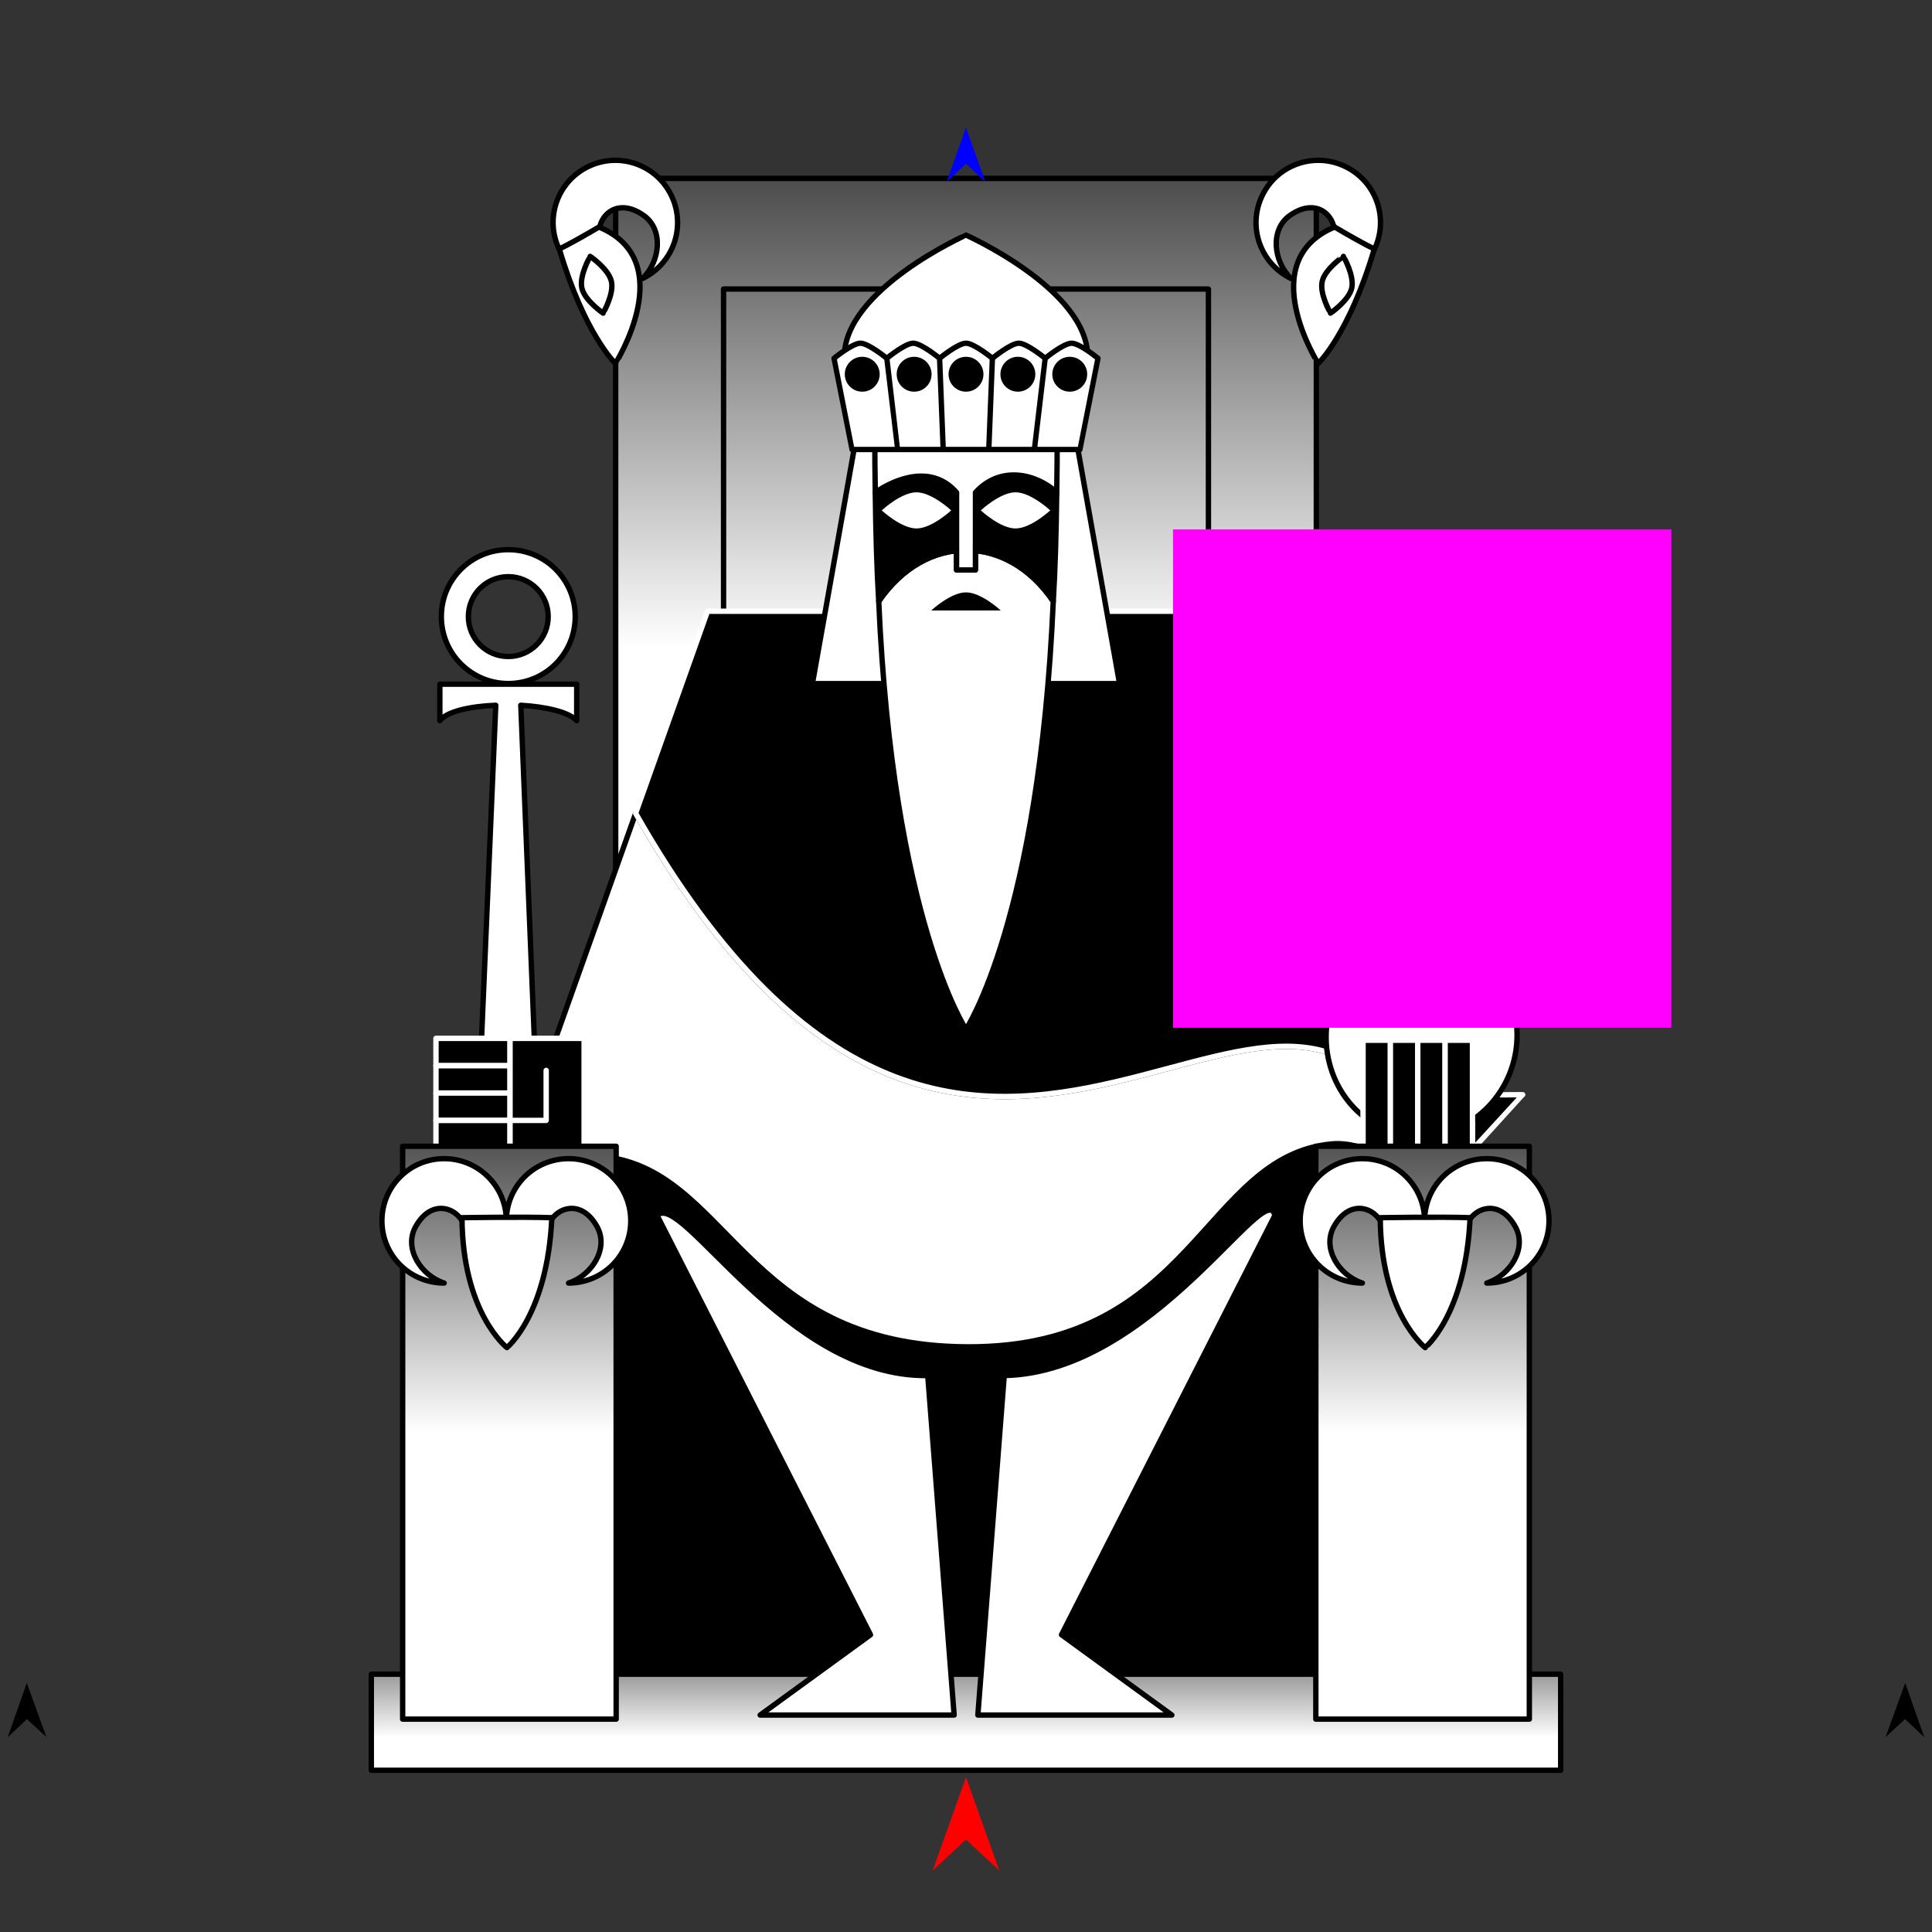 <?xml version="1.0" encoding="utf-8"?>
<!-- Generator: Moho 13.5.1 build 20210623 -->
<!DOCTYPE svg PUBLIC "-//W3C//DTD SVG 1.1//EN" "http://www.w3.org/Graphics/SVG/1.1/DTD/svg11.dtd">
<svg version="1.1" id="Frame_0" xmlns="http://www.w3.org/2000/svg" xmlns:xlink="http://www.w3.org/1999/xlink" width="720px" height="720px">
<rect width="100%" height="100%" fill="#333333" stroke="none"/>
<g id="emperor">
<g id="emperor">
<path id="S8" fill="#000000" fill-rule="evenodd" stroke="#ffffff" stroke-width="2" stroke-linecap="round" stroke-linejoin="round" d="M 215.502 425.414 C 215.531 425.414 504.467 425.414 504.496 425.414 C 504.496 425.434 504.496 626.880 504.496 626.900 C 504.467 626.900 215.531 626.900 215.502 626.900 C 215.502 626.880 215.502 425.434 215.502 425.414 Z"/>
<linearGradient id="2290D8ED-A93A-4C25-B708-A7A17043370F_1" x1="50.00%" y1="66.14%" x2="50.00%" y2="-101.31%">
<stop offset="0.00%" style="stop-color:rgb(255,255,255);stop-opacity:1.00" />
<stop offset="100.00%" style="stop-color:rgb(0,0,0);stop-opacity:1.00" />
</linearGradient>
<path id="S1_2_2" fill="url(#2290D8ED-A93A-4C25-B708-A7A17043370F_1)" fill-rule="evenodd" stroke="#000000" stroke-width="2" stroke-linecap="round" stroke-linejoin="round" d="M 138.378 623.927 C 138.422 623.927 581.577 623.927 581.621 623.927 C 581.621 623.930 581.621 659.721 581.621 659.725 C 581.577 659.725 138.422 659.725 138.378 659.725 C 138.378 659.721 138.378 623.930 138.378 623.927 Z"/>
<linearGradient id="2290D8ED-A93A-4C25-B708-A7A17043370F_2" x1="50.00%" y1="50.00%" x2="50.00%" y2="-21.53%">
<stop offset="0.00%" style="stop-color:rgb(255,255,255);stop-opacity:1.00" />
<stop offset="100.00%" style="stop-color:rgb(0,0,0);stop-opacity:1.00" />
</linearGradient>
<path id="S1" fill="url(#2290D8ED-A93A-4C25-B708-A7A17043370F_2)" fill-rule="evenodd" stroke="#000000" stroke-width="2" stroke-linecap="round" stroke-linejoin="round" d="M 229.442 66.479 C 229.469 66.479 490.530 66.479 490.556 66.479 C 490.556 66.514 490.556 416.955 490.556 416.990 C 490.530 416.990 229.469 416.990 229.442 416.990 C 229.442 416.955 229.442 66.514 229.442 66.479 Z"/>
<path id="S2" fill="none" stroke="#000000" stroke-width="2" stroke-linecap="round" stroke-linejoin="round" d="M 269.650 361.539 C 269.650 361.513 269.650 107.743 269.650 107.717 C 269.668 107.717 450.330 107.717 450.349 107.717 C 450.349 107.743 450.349 361.513 450.349 361.539 C 450.330 361.539 269.668 361.539 269.650 361.539 "/>
<path id="S4" fill="#ffffff" fill-rule="evenodd" stroke="#000000" stroke-width="2" stroke-linecap="round" stroke-linejoin="round" d="M 496.951 89.596 C 503.080 91.253 507.065 91.923 512.122 93.086 C 517.736 81.549 512.957 67.712 501.420 62.098 C 489.882 56.484 476.045 61.263 470.431 72.801 C 464.818 84.339 469.596 98.175 481.134 103.789 C 474.516 97.381 473.213 85.546 480.754 80.256 C 491.588 72.657 499.173 81.904 496.951 89.596 Z"/>
<path id="S5" fill="#ffffff" fill-rule="evenodd" stroke="#000000" stroke-width="2" stroke-linecap="round" stroke-linejoin="round" d="M 223.646 89.596 C 217.517 91.253 213.532 91.923 208.475 93.086 C 202.861 81.548 207.640 67.712 219.178 62.098 C 230.716 56.484 244.552 61.263 250.166 72.801 C 255.780 84.339 251.001 98.175 239.464 103.789 C 246.081 97.381 247.384 85.546 239.843 80.256 C 229.009 72.657 221.425 81.904 223.646 89.596 Z"/>
<path id="S6" fill="#ffffff" fill-rule="evenodd" stroke="#000000" stroke-width="2" stroke-linecap="round" stroke-linejoin="round" d="M 491.257 135.468 C 491.258 135.463 467.004 97.256 497.388 84.605 C 501.975 87.317 508.324 90.966 512.166 92.768 C 502.851 124.395 491.259 135.464 491.257 135.468 Z"/>
<path id="S7" fill="#ffffff" fill-rule="evenodd" stroke="#000000" stroke-width="2" stroke-linecap="round" stroke-linejoin="round" d="M 229.340 135.468 C 229.340 135.463 253.593 97.257 223.209 84.605 C 218.622 87.317 212.274 90.966 208.431 92.768 C 217.746 124.395 229.338 135.464 229.340 135.468 Z"/>
<path id="S9" fill="#ffffff" fill-rule="evenodd" stroke="#000000" stroke-width="2" stroke-linecap="round" stroke-linejoin="round" d="M 374.256 512.623 C 429.837 511.534 472.073 437.912 475.098 452.982 C 451.697 498.969 395.598 609.218 395.590 609.233 C 395.594 609.236 436.704 639.140 436.708 639.143 C 436.701 639.143 364.427 639.143 364.419 639.143 C 364.420 639.130 374.255 512.638 374.256 512.623 M 345.743 512.623 C 292.664 513.403 253.956 443.440 244.900 452.982 C 270.672 503.629 324.401 609.218 324.409 609.233 C 324.405 609.236 283.294 639.140 283.290 639.143 C 283.297 639.143 355.572 639.143 355.579 639.143 C 355.578 639.130 345.744 512.636 345.743 512.623 Z"/>
<path id="S38" fill="#ffffff" fill-rule="evenodd" stroke="#000000" stroke-width="2" stroke-linecap="round" stroke-linejoin="round" d="M 236.884 303.102 C 366.092 530.180 485.792 297.678 531.478 439.134 C 523.178 434.265 508.094 425.246 496.458 426.295 C 448.286 430.642 445.063 502.297 360.503 501.934 C 276.122 501.571 271.715 434.690 223.541 430.923 C 212.309 430.045 188.524 439.133 188.520 439.134 C 188.525 439.121 236.879 303.115 236.884 303.102 Z"/>
<path fill="none" stroke="#000000" stroke-width="1" stroke-linecap="butt" stroke-linejoin="round" d="M 236.884 303.102 C 366.092 530.180 485.792 297.678 531.478 439.134 "/>
<path id="S39" fill="#000000" fill-rule="evenodd" stroke="#ffffff" stroke-width="2" stroke-linecap="round" stroke-linejoin="round" d="M 236.884 303.102 C 366.092 530.180 485.792 297.678 531.478 439.134 C 533.408 423.866 456.347 227.811 456.340 227.790 C 456.320 227.790 263.678 227.790 263.659 227.790 C 263.656 227.798 236.886 303.094 236.884 303.102 Z"/>
<path id="S29" fill="#ffffff" fill-rule="evenodd" stroke="#000000" stroke-width="2" stroke-linecap="round" stroke-linejoin="round" d="M 319.611 160.036 C 319.619 160.036 400.380 160.036 400.388 160.036 C 400.389 160.046 417.223 254.749 417.224 254.758 C 417.213 254.758 302.786 254.758 302.774 254.758 C 302.776 254.749 319.609 160.046 319.611 160.036 Z"/>
<path id="S30" fill="#ffffff" fill-rule="evenodd" stroke="#000000" stroke-width="2" stroke-linecap="round" stroke-linejoin="round" d="M 392.522 224.084 C 387.335 342.599 360.003 383.587 359.999 383.603 C 359.996 383.587 332.664 342.599 327.477 224.091 C 344.858 198.701 375.241 198.619 392.522 224.084 Z"/>
<path id="S32" fill="#ffffff" fill-rule="evenodd" stroke="#000000" stroke-width="2" stroke-linecap="round" stroke-linejoin="round" d="M 359.999 87.604 C 360.004 87.608 405.345 107.851 405.345 132.950 C 405.345 158.049 385.098 178.296 359.999 178.296 C 334.901 178.296 314.653 158.049 314.653 132.950 C 314.653 107.851 359.995 87.608 359.999 87.604 Z"/>
<path fill="none" stroke="#000000" stroke-width="1" stroke-linecap="butt" stroke-linejoin="round" d="M 327.477 224.091 C 344.858 198.701 375.241 198.619 392.522 224.084 "/>
<path id="S31" fill="#000000" fill-rule="evenodd" stroke="#000000" stroke-width="2" stroke-linecap="round" stroke-linejoin="round" d="M 327.477 224.091 C 344.858 198.701 375.241 198.619 392.522 224.084 C 393.219 212.763 393.625 198.710 393.808 183.495 C 386.131 176.496 372.759 173.346 363.537 183.542 C 363.516 193.219 363.514 212.401 363.514 212.404 C 363.514 212.404 356.485 212.404 356.484 212.404 C 356.484 212.401 356.484 193.219 356.485 183.541 C 347.272 172.992 333.963 178.248 326.191 183.499 C 326.374 198.714 326.780 212.767 327.477 224.091 Z"/>
<path fill="none" stroke="#ffffff" stroke-width="1" stroke-linecap="butt" stroke-linejoin="round" d="M 363.537 183.542 C 372.759 173.346 386.131 176.496 393.808 183.495 "/>
<path fill="none" stroke="#ffffff" stroke-width="1" stroke-linecap="butt" stroke-linejoin="round" d="M 326.191 183.499 C 333.963 178.248 347.272 172.992 356.485 183.541 "/>
<path fill="none" stroke="#ffffff" stroke-width="1" stroke-linecap="butt" stroke-linejoin="round" d="M 356.485 183.541 C 356.484 193.219 356.484 212.401 356.484 212.404 "/>
<path fill="none" stroke="#ffffff" stroke-width="1" stroke-linecap="butt" stroke-linejoin="round" d="M 356.484 212.404 C 356.485 212.404 363.514 212.404 363.514 212.404 "/>
<path fill="none" stroke="#ffffff" stroke-width="1" stroke-linecap="butt" stroke-linejoin="round" d="M 363.514 212.404 C 363.514 212.401 363.516 193.219 363.537 183.542 "/>
<path id="S35" fill="#ffffff" fill-rule="evenodd" stroke="#000000" stroke-width="2" stroke-linecap="round" stroke-linejoin="round" d="M 363.537 183.542 C 372.759 173.346 386.131 176.496 393.808 183.495 C 393.942 176.092 393.983 169.506 393.983 162.709 C 376.991 162.709 346.985 162.709 326.016 162.709 C 326.016 169.506 326.056 176.092 326.191 183.499 C 333.963 178.248 347.272 172.992 356.485 183.541 C 356.484 193.219 356.484 212.401 356.484 212.404 C 356.485 212.404 363.514 212.404 363.514 212.404 C 363.514 212.401 363.516 193.219 363.537 183.542 Z"/>
<path id="S33" fill="#ffffff" fill-rule="evenodd" stroke="#000000" stroke-width="2" stroke-linecap="round" stroke-linejoin="round" d="M 317.520 167.515 C 317.519 167.512 310.815 133.535 310.815 133.532 C 310.816 133.531 317.650 127.907 320.651 127.907 C 323.653 127.907 330.488 133.531 330.489 133.532 C 330.489 133.535 334.511 167.512 334.512 167.515 C 334.510 167.515 317.521 167.515 317.520 167.515 M 379.673 127.907 C 382.675 127.907 389.509 133.531 389.510 133.532 C 389.510 133.535 385.487 167.512 385.487 167.515 C 385.485 167.515 368.497 167.515 368.495 167.515 C 368.495 167.512 369.836 133.535 369.836 133.532 C 369.837 133.531 376.671 127.907 379.673 127.907 M 385.487 167.515 C 385.487 167.512 389.510 133.535 389.510 133.532 C 389.511 133.531 396.345 127.907 399.347 127.907 C 402.349 127.907 409.183 133.531 409.184 133.532 C 409.183 133.535 402.480 167.512 402.479 167.515 C 402.477 167.515 385.489 167.515 385.487 167.515 M 340.325 127.907 C 343.327 127.907 350.161 133.531 350.162 133.532 C 350.162 133.535 351.503 167.512 351.503 167.515 C 351.502 167.515 334.513 167.515 334.512 167.515 C 334.511 167.512 330.489 133.535 330.489 133.532 C 330.490 133.531 337.324 127.907 340.325 127.907 M 351.503 167.515 C 351.503 167.512 350.162 133.535 350.162 133.532 C 350.163 133.531 356.997 127.907 359.999 127.907 C 363.001 127.907 369.835 133.531 369.836 133.532 C 369.836 133.535 368.495 167.512 368.495 167.515 C 368.494 167.515 351.505 167.515 351.503 167.515 Z"/>
<path id="S34" fill="#000000" fill-rule="evenodd" stroke="none" d="M 327.835 139.467 C 327.835 135.867 324.931 132.964 321.332 132.964 C 317.733 132.964 314.829 135.867 314.829 139.467 C 314.829 143.066 317.733 145.970 321.332 145.970 C 324.931 145.970 327.835 143.066 327.835 139.467 M 347.169 139.467 C 347.169 135.867 344.265 132.964 340.666 132.964 C 337.066 132.964 334.163 135.867 334.163 139.467 C 334.163 143.066 337.066 145.970 340.666 145.970 C 344.265 145.970 347.169 143.066 347.169 139.467 M 392.164 139.467 C 392.164 135.867 395.067 132.964 398.667 132.964 C 402.266 132.964 405.170 135.867 405.170 139.467 C 405.170 143.066 402.266 145.970 398.667 145.970 C 395.067 145.970 392.164 143.066 392.164 139.467 M 372.830 139.467 C 372.830 135.867 375.733 132.964 379.333 132.964 C 382.932 132.964 385.836 135.867 385.836 139.467 C 385.836 143.066 382.932 145.970 379.333 145.970 C 375.733 145.970 372.830 143.066 372.830 139.467 M 353.496 139.467 C 353.496 135.867 356.400 132.964 359.999 132.964 C 363.599 132.964 366.502 135.867 366.502 139.467 C 366.502 143.066 363.599 145.970 359.999 145.970 C 356.400 145.970 353.496 143.066 353.496 139.467 Z"/>
<path id="S36" fill="#ffffff" fill-rule="evenodd" stroke="none" d="M 365.509 190.205 C 365.510 190.205 372.742 183.466 378.454 183.466 C 384.166 183.467 391.397 190.205 391.398 190.205 C 391.397 190.206 384.166 196.944 378.454 196.944 C 372.742 196.944 365.510 190.206 365.509 190.205 M 328.600 190.205 C 328.601 190.205 335.833 183.467 341.545 183.467 C 347.256 183.467 354.488 190.205 354.489 190.205 C 354.488 190.206 347.256 196.944 341.545 196.944 C 335.833 196.944 328.601 190.206 328.600 190.205 Z"/>
<path id="S15" fill="#000000" fill-rule="evenodd" stroke="#ffffff" stroke-width="2" stroke-linecap="round" stroke-linejoin="round" d="M 567.460 407.964 C 567.458 407.964 554.985 408.025 548.748 408.056 C 548.748 408.058 548.748 428.444 548.748 428.446 C 554.985 421.618 567.458 407.966 567.460 407.964 Z"/>
<path id="S16" fill="#ffffff" fill-rule="evenodd" stroke="#000000" stroke-width="2" stroke-linecap="round" stroke-linejoin="round" d="M 529.797 349.706 C 549.487 349.706 565.133 365.591 565.370 385.279 C 565.622 406.115 549.044 423.966 528.214 423.411 C 508.229 422.878 493.622 405.262 494.224 385.279 C 494.817 365.598 510.108 349.706 529.797 349.706 Z"/>
<path id="S17" fill="#000000" fill-rule="evenodd" stroke="#ffffff" stroke-width="2" stroke-linecap="round" stroke-linejoin="round" d="M 507.968 428.446 C 507.968 428.442 507.968 387.669 507.968 387.665 C 507.969 387.665 518.162 387.665 518.163 387.665 C 518.163 401.259 518.163 414.852 518.163 428.446 C 518.162 428.446 507.969 428.446 507.968 428.446 Z"/>
<path fill="none" stroke="#000000" stroke-width="1" stroke-linecap="butt" stroke-linejoin="round" d="M 518.163 387.665 C 518.163 401.259 518.163 414.852 518.163 428.446 "/>
<path id="S18" fill="#000000" fill-rule="evenodd" stroke="#ffffff" stroke-width="2" stroke-linecap="round" stroke-linejoin="round" d="M 518.163 387.665 C 518.163 401.259 518.163 414.852 518.163 428.446 C 518.164 428.446 528.357 428.446 528.358 428.446 C 528.358 414.852 528.358 401.259 528.358 387.665 C 528.357 387.665 518.164 387.665 518.163 387.665 Z"/>
<path fill="none" stroke="#000000" stroke-width="1" stroke-linecap="butt" stroke-linejoin="round" d="M 528.358 387.665 C 528.358 401.259 528.358 414.852 528.358 428.446 "/>
<path id="S19" fill="#000000" fill-rule="evenodd" stroke="#ffffff" stroke-width="2" stroke-linecap="round" stroke-linejoin="round" d="M 528.358 387.665 C 528.358 401.259 528.358 414.852 528.358 428.446 C 528.359 428.446 538.552 428.446 538.553 428.446 C 538.553 414.852 538.553 401.259 538.553 387.665 C 538.552 387.665 528.359 387.665 528.358 387.665 Z"/>
<path fill="none" stroke="#000000" stroke-width="1" stroke-linecap="butt" stroke-linejoin="round" d="M 538.553 387.665 C 538.553 401.259 538.553 414.852 538.553 428.446 "/>
<path fill="none" stroke="#000000" stroke-width="1" stroke-linecap="butt" stroke-linejoin="round" d="M 548.748 428.446 C 548.748 428.444 548.748 408.058 548.748 408.056 "/>
<path id="S20" fill="#000000" fill-rule="evenodd" stroke="#ffffff" stroke-width="2" stroke-linecap="round" stroke-linejoin="round" d="M 538.553 387.665 C 538.553 401.259 538.553 414.852 538.553 428.446 C 538.554 428.446 548.747 428.446 548.748 428.446 C 548.748 428.444 548.748 408.058 548.748 408.056 C 548.748 408.054 548.748 387.667 548.748 387.665 C 548.747 387.665 538.554 387.665 538.553 387.665 Z"/>
<linearGradient id="2290D8ED-A93A-4C25-B708-A7A17043370F_25" x1="50.00%" y1="50.00%" x2="50.00%" y2="-23.91%">
<stop offset="0.00%" style="stop-color:rgb(255,255,255);stop-opacity:1.00" />
<stop offset="100.00%" style="stop-color:rgb(0,0,0);stop-opacity:1.00" />
</linearGradient>
<path id="S37" fill="url(#2290D8ED-A93A-4C25-B708-A7A17043370F_25)" fill-rule="evenodd" stroke="#000000" stroke-width="2" stroke-linecap="round" stroke-linejoin="round" d="M 490.374 427.174 C 490.382 427.174 569.933 427.174 569.941 427.174 C 569.941 427.195 569.941 640.646 569.941 640.668 C 569.933 640.668 490.382 640.668 490.374 640.668 C 490.374 640.646 490.374 427.195 490.374 427.174 Z"/>
<path id="S12" fill="#ffffff" fill-rule="evenodd" stroke="#000000" stroke-width="2" stroke-linecap="round" stroke-linejoin="round" d="M 546.070 458.476 C 539.834 457.284 535.958 456.143 530.902 454.977 C 530.902 442.146 541.253 431.795 554.084 431.795 C 566.915 431.795 577.265 442.146 577.265 454.977 C 577.266 467.808 566.915 478.159 554.084 478.159 C 562.838 475.292 569.187 465.220 564.721 457.164 C 558.304 445.591 547.438 450.588 546.070 458.476 M 515.733 458.476 C 521.990 457.280 525.846 456.143 530.902 454.977 C 530.902 442.146 520.551 431.795 507.720 431.795 C 494.889 431.795 484.538 442.146 484.538 454.977 C 484.538 467.808 494.888 478.159 507.720 478.159 C 498.965 475.292 492.616 465.220 497.082 457.164 C 503.499 445.590 514.361 450.561 515.733 458.476 Z"/>
<path id="S13" fill="#ffffff" fill-rule="evenodd" stroke="#000000" stroke-width="2" stroke-linecap="round" stroke-linejoin="round" d="M 531.120 502.216 C 531.122 502.211 546.224 489.891 547.861 453.797 C 537.300 453.431 514.383 453.797 514.380 453.797 C 514.538 489.323 531.119 502.211 531.120 502.216 Z"/>
<path id="S21" fill="#ffffff" fill-rule="evenodd" stroke="#000000" stroke-width="2" stroke-linecap="round" stroke-linejoin="round" d="M 179.143 394.562 C 179.143 394.549 182.818 308.321 184.756 262.830 C 175.209 263.214 166.551 265.122 163.921 268.573 C 163.921 264.474 163.921 254.974 163.921 254.973 C 163.923 254.973 214.921 254.973 214.923 254.973 C 214.923 254.974 214.923 268.572 214.923 268.573 C 211.960 265.334 203.556 263.417 194.088 262.827 C 195.935 308.320 199.436 394.549 199.437 394.562 C 199.435 394.563 179.145 394.563 179.143 394.562 M 174.548 229.787 C 174.548 221.554 181.189 214.912 189.422 214.912 C 197.654 214.912 204.296 221.554 204.296 229.787 C 204.296 238.019 197.654 244.660 189.422 244.660 C 181.189 244.660 174.548 238.019 174.548 229.787 M 164.478 229.787 C 164.478 215.980 175.615 204.843 189.422 204.843 C 203.228 204.842 214.366 215.980 214.366 229.787 C 214.366 243.593 203.228 254.731 189.422 254.731 C 175.615 254.731 164.478 243.593 164.478 229.787 Z"/>
<path id="S22" fill="#000000" fill-rule="evenodd" stroke="#ffffff" stroke-width="2" stroke-linecap="round" stroke-linejoin="round" d="M 162.475 397.160 C 171.677 397.160 180.879 397.160 190.081 397.160 C 190.081 397.159 190.081 390.363 190.081 386.965 C 190.080 386.965 162.476 386.965 162.475 386.965 C 162.475 386.966 162.475 397.159 162.475 397.160 Z"/>
<path fill="none" stroke="#000000" stroke-width="1" stroke-linecap="butt" stroke-linejoin="round" d="M 190.081 397.160 C 180.879 397.160 171.677 397.160 162.475 397.160 "/>
<path id="S23" fill="#000000" fill-rule="evenodd" stroke="#ffffff" stroke-width="2" stroke-linecap="round" stroke-linejoin="round" d="M 162.475 407.355 C 171.677 407.355 180.879 407.355 190.081 407.355 C 190.081 407.354 190.081 397.161 190.081 397.160 C 180.879 397.160 171.677 397.160 162.475 397.160 C 162.475 397.161 162.475 407.354 162.475 407.355 Z"/>
<path fill="none" stroke="#000000" stroke-width="1" stroke-linecap="butt" stroke-linejoin="round" d="M 190.081 407.355 C 180.879 407.355 171.677 407.355 162.475 407.355 "/>
<path id="S24" fill="#000000" fill-rule="evenodd" stroke="#ffffff" stroke-width="2" stroke-linecap="round" stroke-linejoin="round" d="M 162.475 417.550 C 171.677 417.550 190.078 417.550 190.081 417.550 C 190.081 417.549 190.081 407.356 190.081 407.355 C 180.879 407.355 171.677 407.355 162.475 407.355 C 162.475 407.356 162.475 417.549 162.475 417.550 Z"/>
<path fill="none" stroke="#000000" stroke-width="1" stroke-linecap="butt" stroke-linejoin="round" d="M 162.475 417.550 C 171.677 417.550 190.078 417.550 190.081 417.550 "/>
<path id="S25" fill="#000000" fill-rule="evenodd" stroke="#ffffff" stroke-width="2" stroke-linecap="round" stroke-linejoin="round" d="M 190.081 417.550 C 190.081 417.551 190.081 424.347 190.081 427.745 C 190.078 427.745 162.478 427.745 162.475 427.745 C 162.475 427.744 162.475 417.551 162.475 417.550 C 171.677 417.550 190.078 417.550 190.081 417.550 Z"/>
<path fill="none" stroke="#000000" stroke-width="1" stroke-linecap="butt" stroke-linejoin="round" d="M 190.081 417.550 C 190.081 417.551 190.081 424.347 190.081 427.745 "/>
<path fill="none" stroke="#000000" stroke-width="1" stroke-linecap="butt" stroke-linejoin="round" d="M 190.081 386.965 C 190.081 390.363 190.081 397.159 190.081 397.160 "/>
<path fill="none" stroke="#000000" stroke-width="1" stroke-linecap="butt" stroke-linejoin="round" d="M 190.081 397.160 C 190.081 397.161 190.081 407.354 190.081 407.355 "/>
<path fill="none" stroke="#000000" stroke-width="1" stroke-linecap="butt" stroke-linejoin="round" d="M 190.081 407.355 C 190.081 407.356 190.081 417.549 190.081 417.550 "/>
<path id="S26" fill="#000000" fill-rule="evenodd" stroke="none" d="M 190.081 417.550 C 190.081 417.551 190.081 424.347 190.081 427.745 C 190.084 427.745 217.685 427.745 217.687 427.745 C 217.687 427.741 217.687 386.969 217.687 386.965 C 217.686 386.965 190.082 386.965 190.081 386.965 C 190.081 390.363 190.081 397.159 190.081 397.160 C 190.081 397.161 190.081 407.354 190.081 407.355 C 190.081 407.356 190.081 417.549 190.081 417.550 Z"/>
<path id="S26" fill="none" stroke="#ffffff" stroke-width="2" stroke-linecap="round" stroke-linejoin="round" d="M 203.544 417.539 C 203.544 417.537 203.544 405.119 203.544 398.908 M 190.081 417.550 C 190.082 417.550 203.543 417.539 203.544 417.539 M 190.081 417.550 C 190.081 417.551 190.081 424.347 190.081 427.745 C 190.084 427.745 217.685 427.745 217.687 427.745 C 217.687 427.741 217.687 386.969 217.687 386.965 C 217.686 386.965 190.082 386.965 190.081 386.965 C 190.081 390.363 190.081 397.159 190.081 397.160 C 190.081 397.161 190.081 407.354 190.081 407.355 C 190.081 407.356 190.081 417.549 190.081 417.550 "/>
<path id="S6_2" fill="none" stroke="#000000" stroke-width="2" stroke-linecap="round" stroke-linejoin="round" d="M 500.656 95.549 C 500.656 95.550 493.806 100.202 492.742 104.866 C 491.678 109.531 495.835 116.692 495.835 116.694 C 495.836 116.693 502.685 112.041 503.749 107.376 C 504.813 102.711 500.657 95.551 500.656 95.549 "/>
<path id="S7_2" fill="none" stroke="#000000" stroke-width="2" stroke-linecap="round" stroke-linejoin="round" d="M 219.941 95.549 C 219.942 95.550 226.792 100.202 227.856 104.866 C 228.919 109.531 224.763 116.692 224.763 116.694 C 224.762 116.693 217.912 112.041 216.849 107.376 C 215.785 102.711 219.941 95.551 219.941 95.549 "/>
<path id="S40" fill="#000000" fill-rule="evenodd" stroke="none" d="M 360.000 220.758 C 365.712 220.758 372.943 227.496 372.945 227.497 C 372.943 227.498 347.056 227.498 347.055 227.497 C 347.056 227.496 354.288 220.758 360.000 220.758 Z"/>
<linearGradient id="2290D8ED-A93A-4C25-B708-A7A17043370F_37" x1="50.00%" y1="50.00%" x2="50.00%" y2="-24.38%">
<stop offset="0.00%" style="stop-color:rgb(255,255,255);stop-opacity:1.00" />
<stop offset="100.00%" style="stop-color:rgb(0,0,0);stop-opacity:1.00" />
</linearGradient>
<path id="S3" fill="url(#2290D8ED-A93A-4C25-B708-A7A17043370F_37)" fill-rule="evenodd" stroke="#000000" stroke-width="2" stroke-linecap="round" stroke-linejoin="round" d="M 150.058 427.174 C 150.066 427.174 229.617 427.174 229.625 427.174 C 229.625 427.195 229.625 640.646 229.625 640.668 C 229.617 640.668 150.066 640.668 150.058 640.668 C 150.058 640.646 150.058 427.195 150.058 427.174 Z"/>
<path id="S11" fill="#ffffff" fill-rule="evenodd" stroke="#000000" stroke-width="2" stroke-linecap="round" stroke-linejoin="round" d="M 203.865 458.476 C 197.630 457.284 193.753 456.143 188.697 454.977 C 188.697 442.146 199.048 431.795 211.879 431.795 C 224.710 431.795 235.060 442.146 235.061 454.977 C 235.061 467.808 224.710 478.159 211.879 478.159 C 220.633 475.292 226.982 465.220 222.516 457.164 C 216.099 445.591 205.233 450.588 203.865 458.476 M 173.528 458.476 C 179.764 457.284 183.641 456.143 188.697 454.977 C 188.697 442.146 178.346 431.795 165.515 431.795 C 152.684 431.795 142.333 442.146 142.333 454.977 C 142.333 467.808 152.684 478.159 165.515 478.159 C 156.761 475.292 150.411 465.220 154.877 457.164 C 161.294 445.591 172.160 450.588 173.528 458.476 Z"/>
<path id="S14" fill="#ffffff" fill-rule="evenodd" stroke="#000000" stroke-width="2" stroke-linecap="round" stroke-linejoin="round" d="M 188.915 502.216 C 188.917 502.211 204.019 489.891 205.656 453.797 C 195.095 453.431 172.178 453.797 172.175 453.797 C 172.333 489.323 188.914 502.211 188.915 502.216 Z"/>
</g>
<g id="specs_2">
<path fill="#ff00ff" fill-rule="evenodd" stroke="none" d="M 437.147 383.022 C 437.165 383.022 622.853 383.022 622.872 383.022 C 622.872 383.003 622.872 197.315 622.872 197.296 C 622.853 197.296 437.165 197.296 437.147 197.296 C 437.147 197.315 437.147 383.003 437.147 383.022 Z"/>
<path fill="#ff0000" fill-rule="evenodd" stroke="none" d="M 360.000 662.331 C 360.001 662.335 372.416 697.097 372.417 697.101 C 372.416 697.100 360.001 685.548 360.000 685.547 C 359.999 685.548 347.584 697.100 347.583 697.101 C 347.584 697.097 359.999 662.335 360.000 662.331 Z"/>
<path fill="#0000ff" fill-rule="evenodd" stroke="none" d="M 360.000 47.551 C 360.001 47.553 367.212 67.746 367.213 67.748 C 367.212 67.748 360.001 61.038 360.000 61.037 C 359.999 61.038 352.788 67.748 352.787 67.748 C 352.788 67.746 359.999 47.553 360.000 47.551 Z"/>
<path fill="#000000" fill-rule="evenodd" stroke="none" d="M 9.983 627.191 C 9.984 627.193 17.298 647.350 17.299 647.352 C 17.298 647.351 10.052 640.678 10.051 640.677 C 10.050 640.678 2.873 647.424 2.872 647.424 C 2.873 647.422 9.982 627.193 9.983 627.191 Z"/>
<path fill="#000000" fill-rule="evenodd" stroke="none" d="M 710.017 627.192 C 710.016 627.194 702.702 647.350 702.701 647.352 C 702.702 647.351 709.948 640.678 709.949 640.677 C 709.950 640.678 717.127 647.424 717.128 647.425 C 717.127 647.423 710.018 627.194 710.017 627.192 Z"/>
</g>
</g>
</svg>
